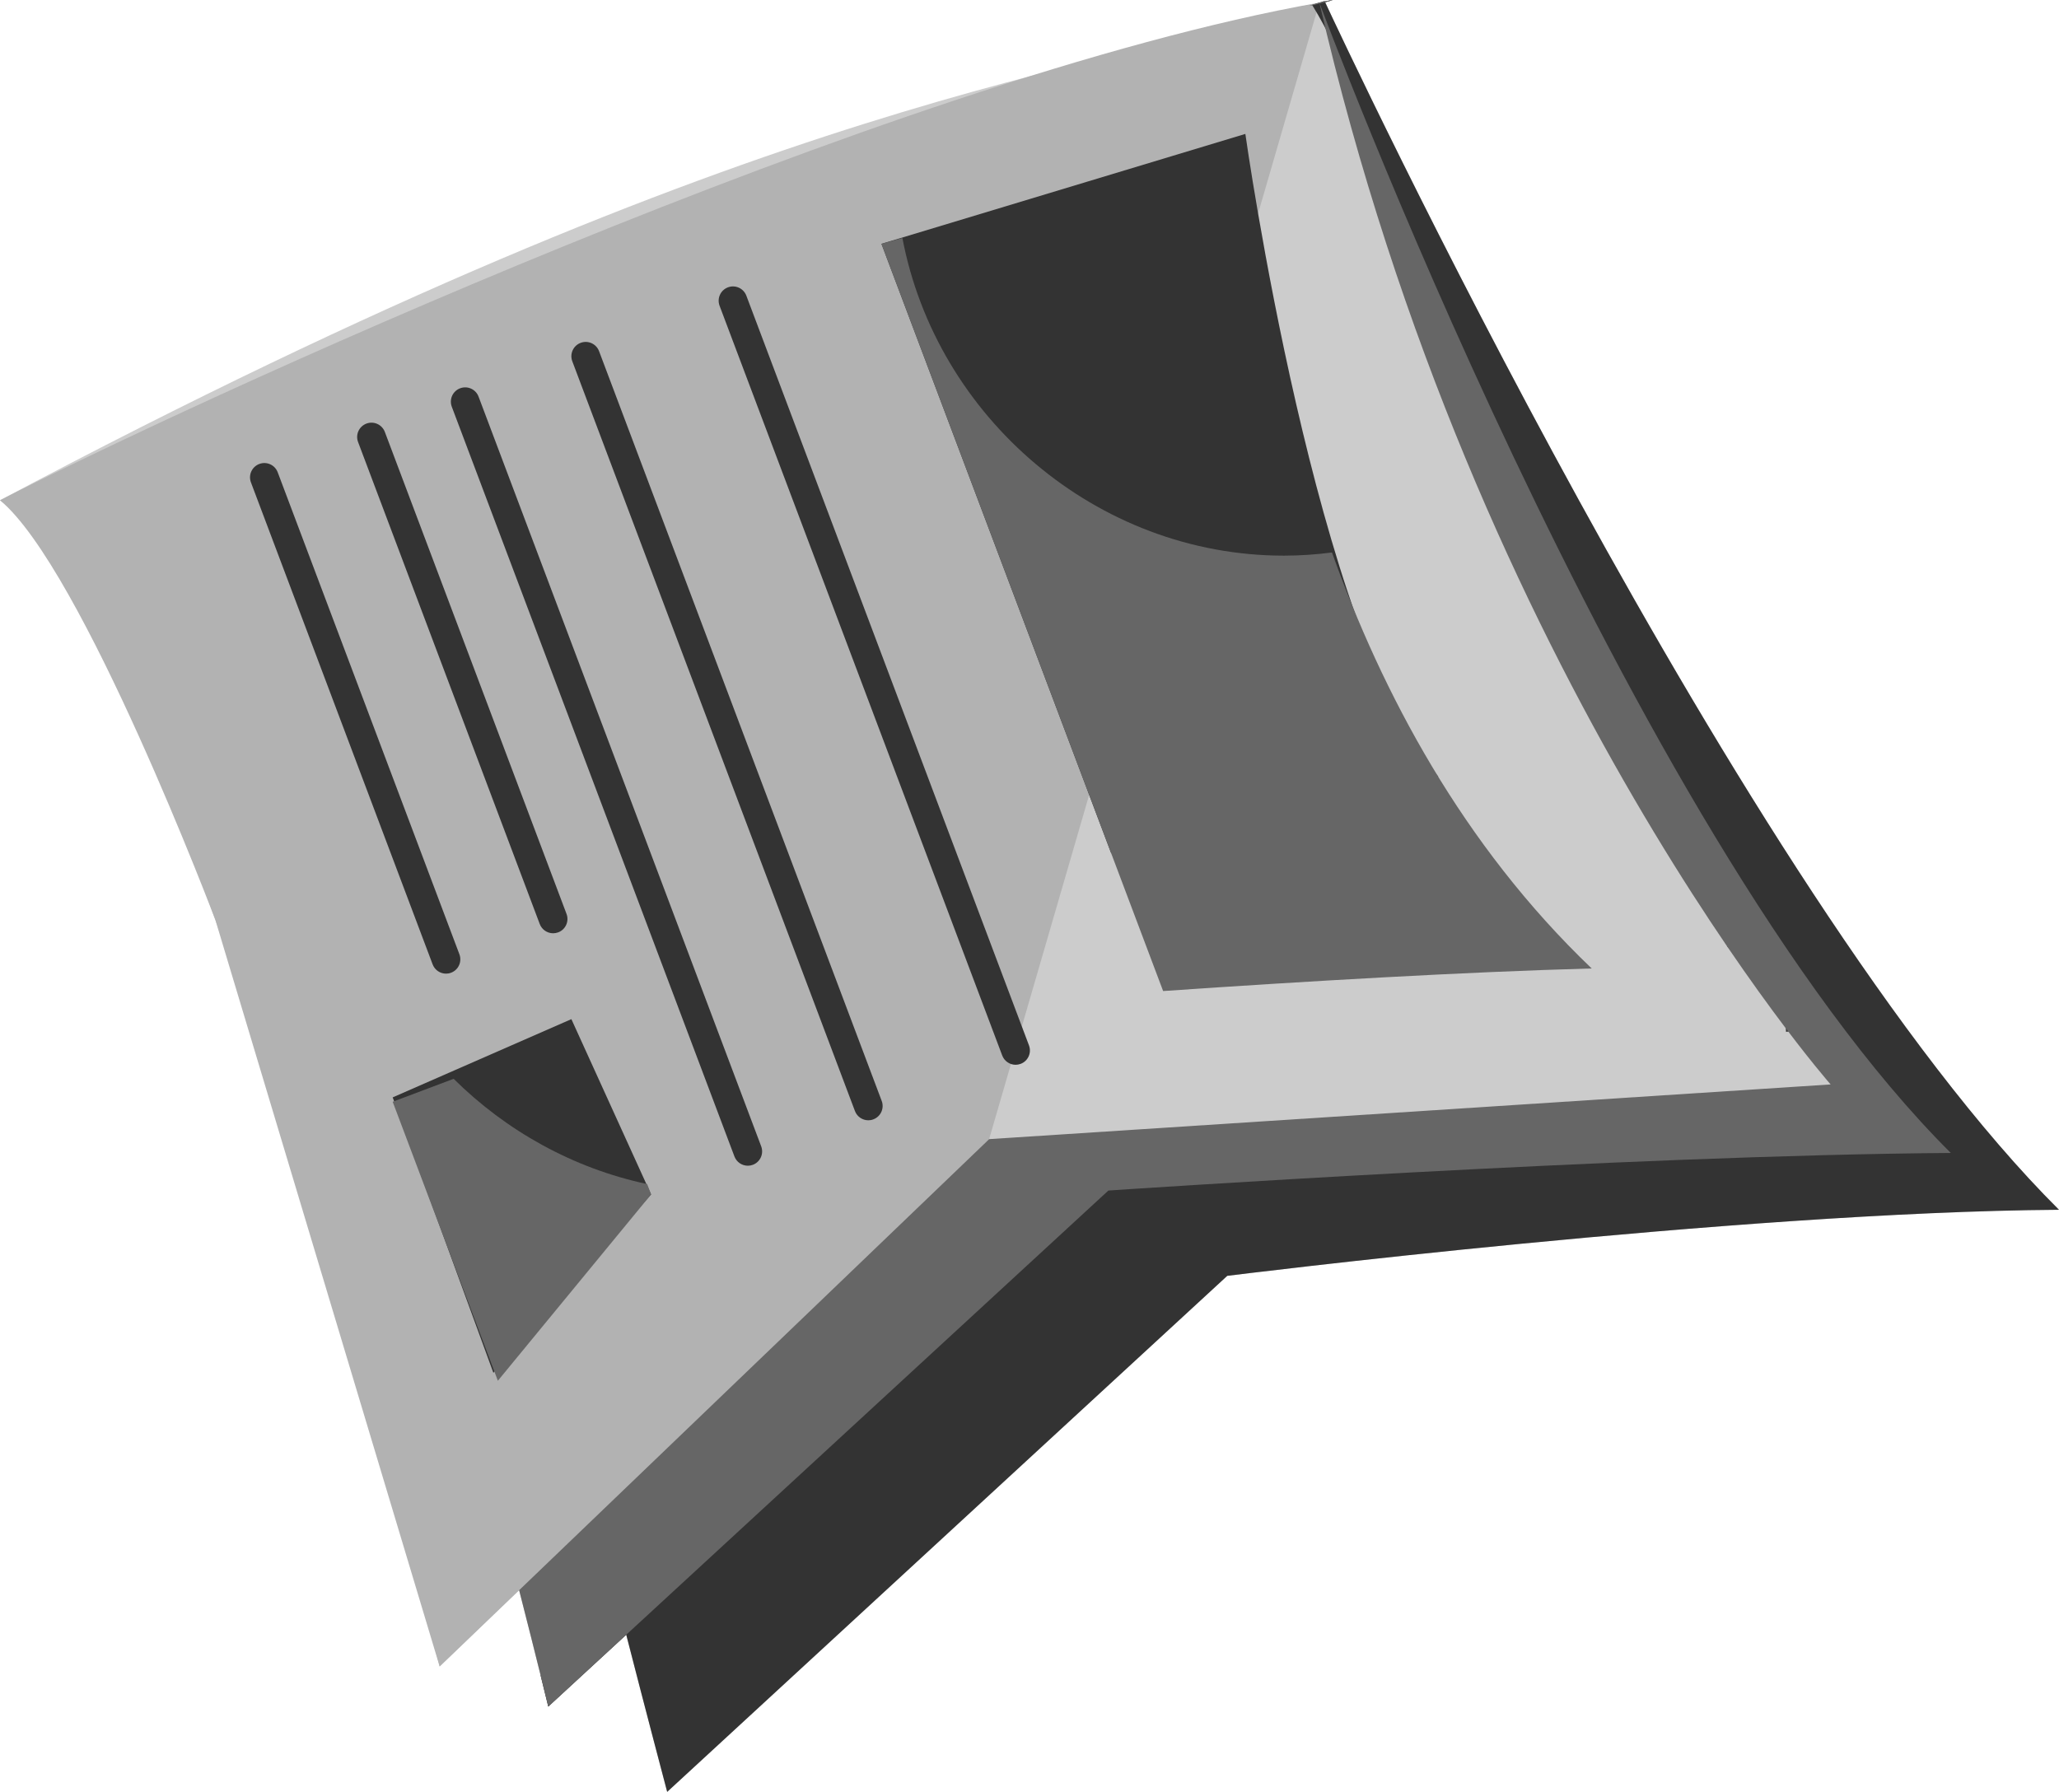 <?xml version="1.0" encoding="utf-8"?>
<!-- Generator: Adobe Illustrator 17.0.0, SVG Export Plug-In . SVG Version: 6.00 Build 0)  -->
<!DOCTYPE svg PUBLIC "-//W3C//DTD SVG 1.1//EN" "http://www.w3.org/Graphics/SVG/1.1/DTD/svg11.dtd">
<svg version="1.1" id="Layer_1" xmlns="http://www.w3.org/2000/svg" xmlns:xlink="http://www.w3.org/1999/xlink" x="0px" y="0px"
	 width="143.894px" height="125.239px" viewBox="0 0 143.894 125.239" enable-background="new 0 0 143.894 125.239"
	 xml:space="preserve">
<g>
	<path fill="#CCCCCC" d="M92.609,0.157c0.512-0.136,0.832-0.239-0.025-0.056c-0.007-0.015-0.015-0.031-0.015-0.031
		c-0.196,0.063-0.4,0.123-0.6,0.185c-0.058,0.018-0.122,0.037-0.166,0.051C76.6,4.988,53.936,6.31,0,34.964
		c12.06,7.868,30.725,81.508,30.725,81.508l5.555-5.332c1.29,5.038,2.037,8.136,2.037,8.136l8.65-7.971l-3.202,2.95
		c1.29,5.037,2.862,10.983,2.862,10.983l39.142-36.067c0,0,35.612-4.463,58.125-4.617C121.713,62.478,93.75,2.609,92.609,0.157z"/>
	<path fill="#B2B2B2" d="M92.205,0.183l-23.08,79.434l-38.4,36.855L15.059,64.32c0,0-9.291-24.589-15.059-29.356
		C12.42,28.564,62.178,5.503,92.205,0.183z"/>
	<path fill="#333333" d="M92.609,0.157c0.512-0.136,0.832-0.239-0.025-0.056c-0.007-0.015-0.015-0.031-0.015-0.031
		c-0.196,0.063-0.4,0.123-0.6,0.185c-0.058,0.018-0.122,0.037-0.166,0.051c-0.035,0.011-0.072,0.021-0.108,0.032
		c2.224,3.617,3.638,7.762,3.994,12.167c2.008,3.397,3.305,7.239,3.703,11.313c2.182,2.881,3.816,6.187,4.752,9.751
		c2.351,3.105,4.055,6.707,4.938,10.593c2.729,1.593,4.059,4.68,3.996,7.736c0.252,0.496,0.441,1.022,0.6,1.559
		c2.696,1.054,4.193,3.55,4.503,6.21c1.833,1.604,2.679,4.096,2.548,6.524c2.699,0.839,4.059,3.372,4.088,5.925
		c0.057-0.003,0.105-0.017,0.164-0.017c4.316,0,4.316,6.693,0,6.693c-1.256,0-2.136-0.575-2.66-1.379
		c-0.935,0.668-2.129,1.079-3.59,1.079c-1.414,0-2.569-0.393-3.49-1.023c-0.719,0.855-1.803,1.432-3.26,1.432
		c-1.267,0-2.244-0.438-2.947-1.113c-1.154,1.253-2.835,2.082-5.053,2.082c-0.486,0-0.943-0.045-1.378-0.12
		c-0.112,0.03-0.224,0.063-0.34,0.083c-0.755,0.133-1.515,0.28-2.282,0.287c-1.233,0.012-2.393-0.325-3.414-0.896
		c-1.115,0.72-2.432,1.146-3.836,1.146h-0.25c-0.688,0-1.352-0.112-1.985-0.301c-0.642,0.193-1.317,0.301-2.015,0.301h-2
		c-0.514,0-1.017-0.059-1.502-0.166c-0.484,0.107-0.985,0.166-1.498,0.166h-1.25c-0.76,0-1.489-0.135-2.18-0.363
		c-1.125,0.986-2.643,1.613-4.57,1.613c-1.262,0-2.344-0.273-3.262-0.734c-0.801,2.02-2.252,3.752-4.353,4.737
		c-0.481,3.688-2.832,7.081-7.06,7.921c-1.326,2.953-4.102,5.201-8.326,5.201c-0.365,0-0.719-0.018-1.063-0.05
		c-0.365,4.026-2.945,7.803-7.732,8.444c-0.533,2.33-1.856,4.438-3.946,5.742c-0.314,1.546-0.966,3.009-1.957,4.219
		c0.347,1.399,0.534,2.175,0.534,2.175l5.448-5.021c1.29,5.037,2.862,10.983,2.862,10.983l39.142-36.067
		c0,0,35.612-4.463,58.125-4.617C121.713,62.478,93.75,2.609,92.609,0.157z"/>
	<path fill="#666666" d="M92.205,0.183C95.199-0.48,89.707,0.929,92.205,0.183c0,0,21.482,57.861,44.128,80.399
		c-22.513,0.155-58.874,2.627-58.874,2.627l-39.143,36.066c0,0-0.747-3.098-2.037-8.136l32.846-31.523l58.809-3.823
		C127.934,75.793,103.18,47.669,92.205,0.183z"/>
	<g>
		<path fill="#333333" d="M87.032,9.359c0,0,4.958,35.287,13.478,44.914c-10.029,4.174-22.854,5.365-22.854,5.365L61.6,17.041
			L87.032,9.359z"/>
		<path fill="#666666" d="M89.73,38.835c-13.111,0-24.291-9.699-26.666-22.203c-0.484,0.135-0.968,0.268-1.465,0.409l19.686,52.224
			c10.084-0.692,21.088-1.336,29.951-1.578c-9.044-8.642-14.656-19.299-18.15-29.074C91.984,38.754,90.865,38.835,89.73,38.835z"/>
		<g>
			<path fill="#333333" d="M70.977,74.419c-0.404,0-0.785-0.247-0.936-0.648l-19.753-52.4c-0.194-0.517,0.065-1.093,0.583-1.288
				c0.516-0.196,1.094,0.066,1.288,0.583l19.753,52.4c0.194,0.518-0.066,1.094-0.584,1.289
				C71.213,74.398,71.094,74.419,70.977,74.419z"/>
		</g>
		<g>
			<path fill="#333333" d="M60.684,78.299c-0.404,0-0.785-0.247-0.936-0.647L39.995,25.25c-0.194-0.517,0.066-1.093,0.583-1.288
				c0.516-0.195,1.094,0.066,1.288,0.583l19.753,52.401c0.194,0.516-0.066,1.093-0.584,1.287
				C60.92,78.279,60.801,78.299,60.684,78.299z"/>
		</g>
		<g>
			<path fill="#333333" d="M52.262,81.474c-0.404,0-0.785-0.247-0.936-0.648l-19.753-52.4c-0.194-0.517,0.065-1.093,0.583-1.288
				c0.516-0.195,1.094,0.066,1.288,0.583l19.753,52.4c0.194,0.518-0.066,1.094-0.584,1.289
				C52.498,81.453,52.379,81.474,52.262,81.474z"/>
		</g>
		<g>
			<path fill="#333333" d="M38.656,65.228c-0.404,0-0.784-0.246-0.936-0.647L25.024,30.894c-0.195-0.517,0.066-1.093,0.583-1.288
				c0.515-0.196,1.094,0.066,1.288,0.583l12.697,33.687c0.195,0.517-0.065,1.093-0.582,1.288
				C38.893,65.207,38.773,65.228,38.656,65.228z"/>
		</g>
		<g>
			<path fill="#333333" d="M31.171,68.05c-0.404,0-0.784-0.247-0.936-0.648L17.537,33.715c-0.194-0.516,0.066-1.093,0.584-1.288
				c0.516-0.195,1.093,0.066,1.287,0.583l12.698,33.686c0.194,0.518-0.065,1.094-0.583,1.289
				C31.408,68.029,31.288,68.05,31.171,68.05z"/>
		</g>
		<polygon fill="#333333" points="39.931,71.229 45.502,83.48 34.48,95.947 27.443,76.697 		"/>
		<path fill="#666666" d="M31.703,75.399l-4.26,1.605l7.35,19.499L45.502,83.48l-0.275-0.725
			C40.044,81.653,35.369,79.034,31.703,75.399z"/>
	</g>
</g>
</svg>
